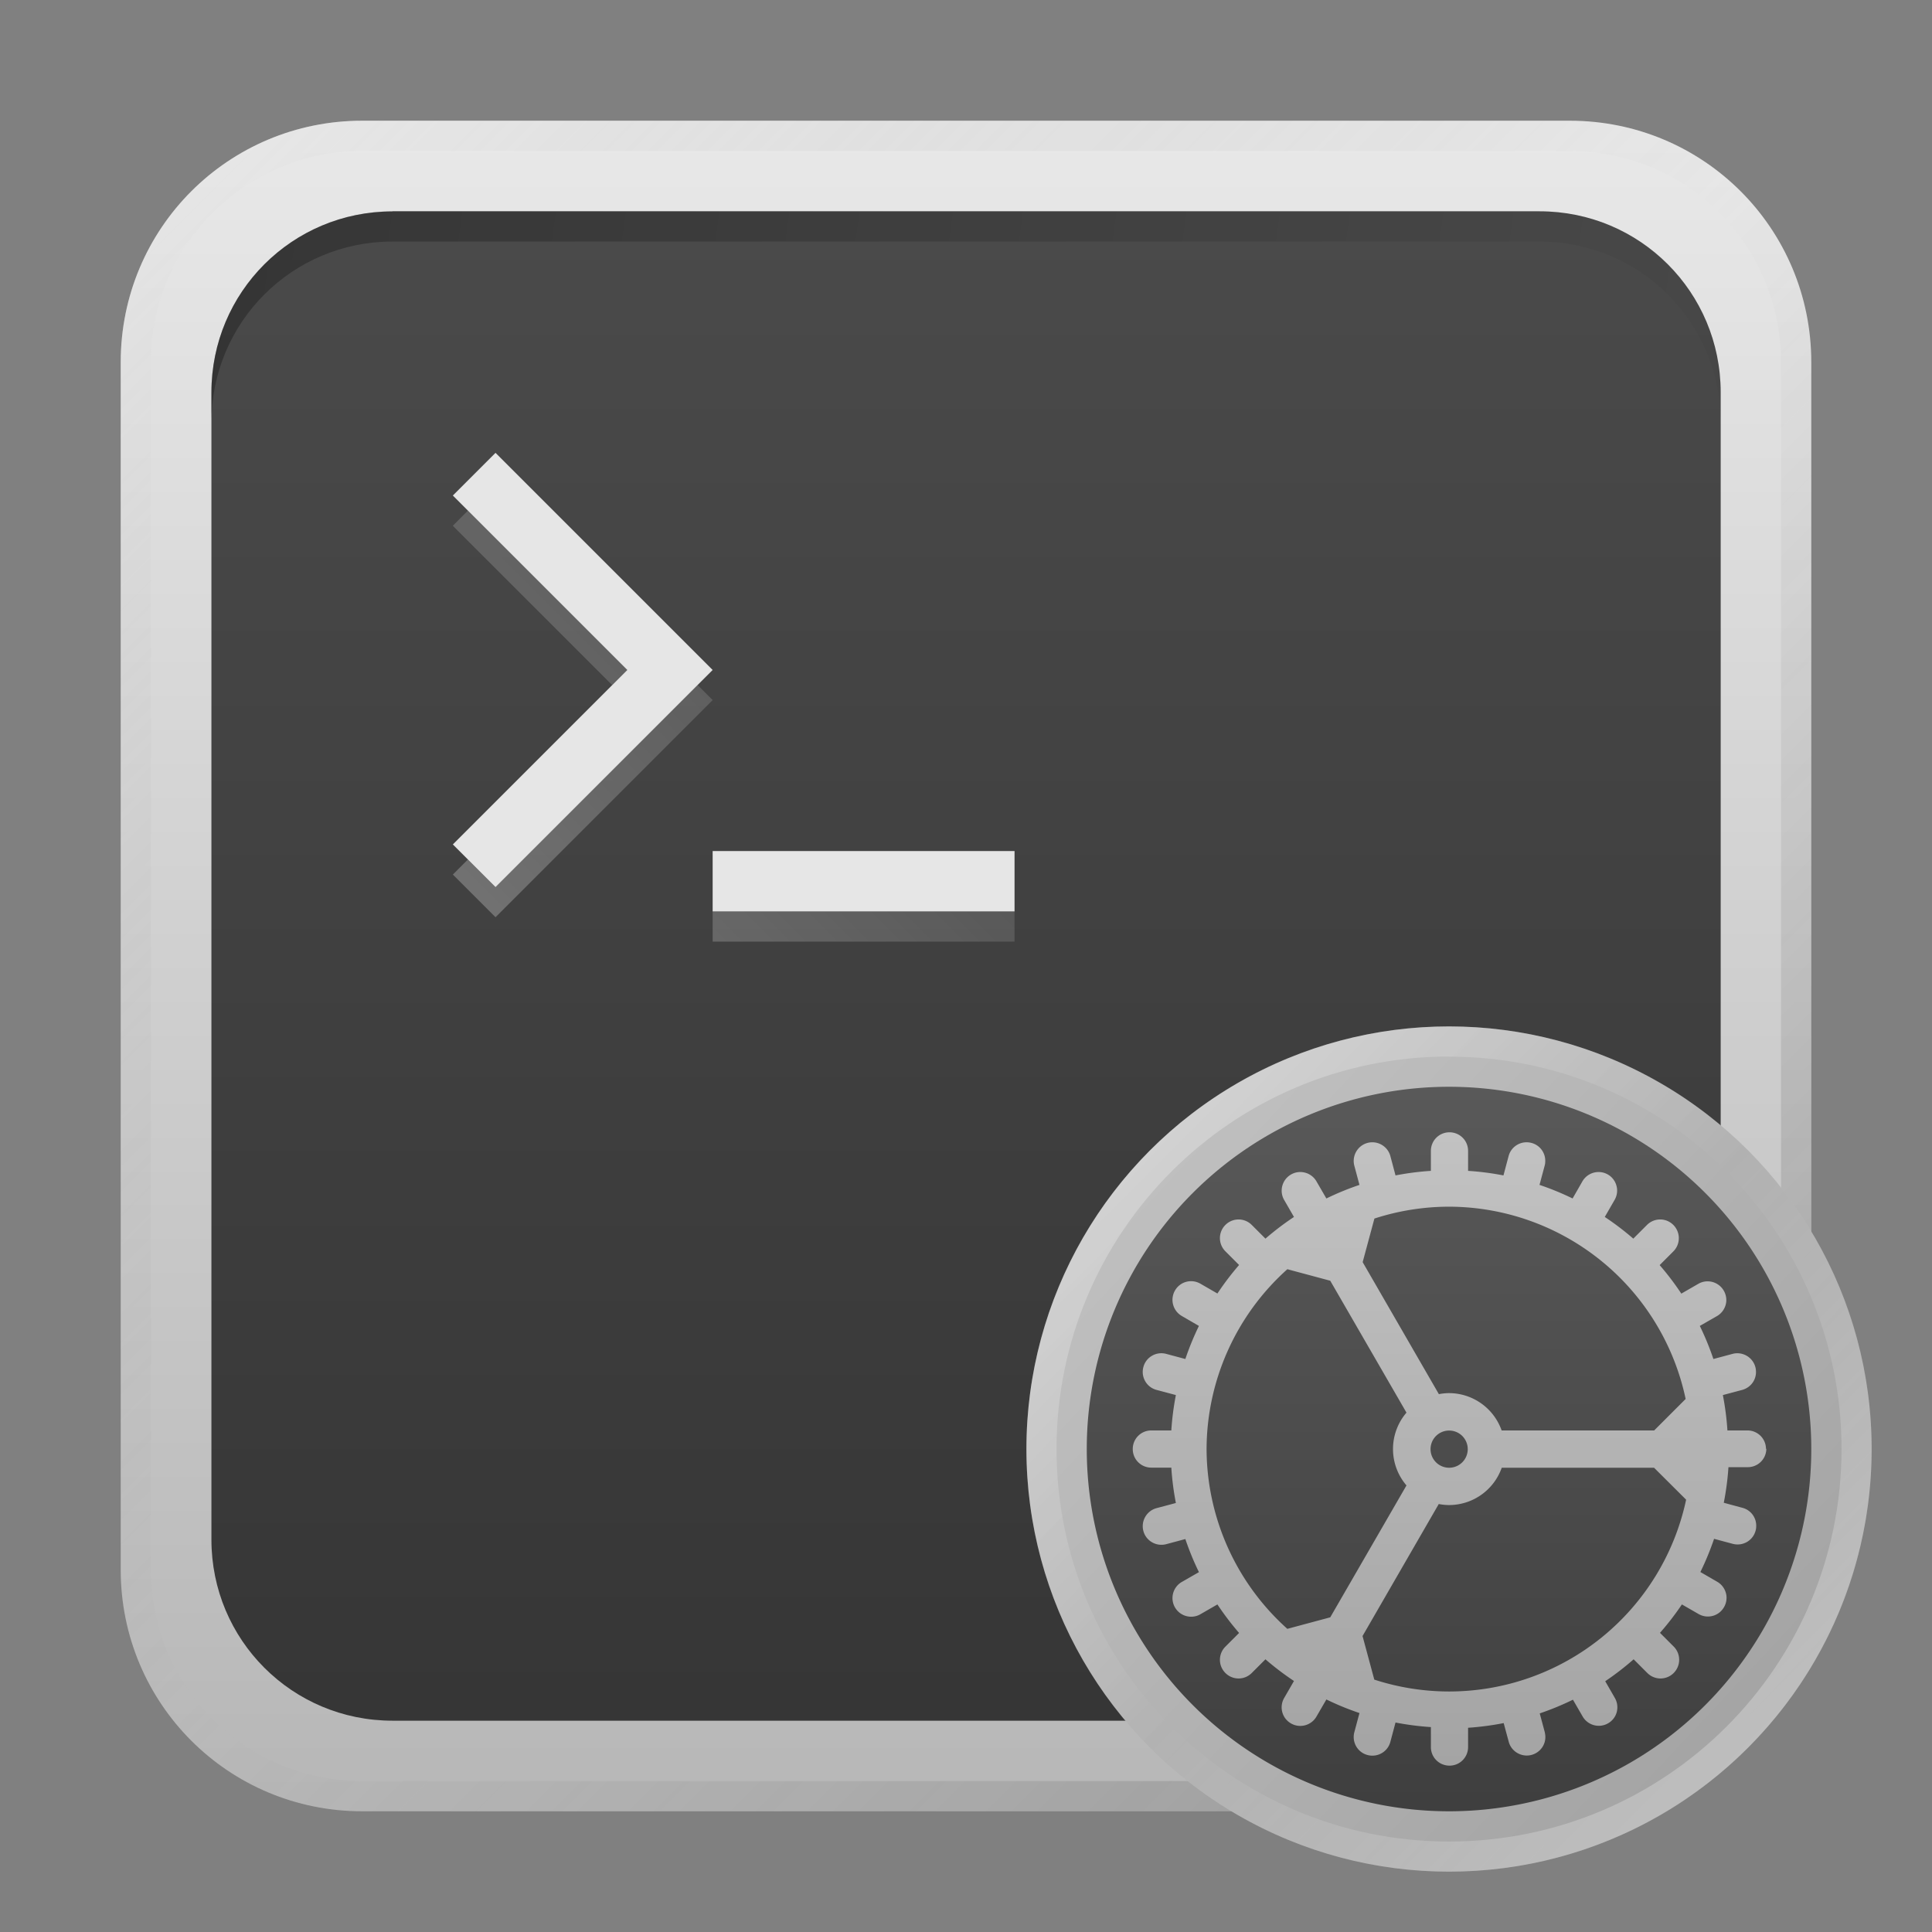 <?xml version="1.0" encoding="UTF-8" standalone="no"?>
<!-- Created with Inkscape (http://www.inkscape.org/) -->

<svg
   width="64"
   height="64"
   viewBox="0 0 16.933 16.933"
   version="1.1"
   id="svg5"
   inkscape:version="1.1.2 (0a00cf5339, 2022-02-04, custom)"
   sodipodi:docname="xfce-terminal-settings.svg"
   xmlns:inkscape="http://www.inkscape.org/namespaces/inkscape"
   xmlns:sodipodi="http://sodipodi.sourceforge.net/DTD/sodipodi-0.dtd"
   xmlns:xlink="http://www.w3.org/1999/xlink"
   xmlns="http://www.w3.org/2000/svg"
   xmlns:svg="http://www.w3.org/2000/svg">
  <rect x="0" y="0" width="16.933" height="16.933" fill="#808080" stroke="none"/>
  <sodipodi:namedview
     id="namedview7"
     pagecolor="#ffffff"
     bordercolor="#666666"
     borderopacity="1.0"
     inkscape:pageshadow="2"
     inkscape:pageopacity="0.0"
     inkscape:pagecheckerboard="0"
     inkscape:document-units="px"
     showgrid="false"
     units="px"
     height="48px"
     inkscape:zoom="7.9999996"
     inkscape:cx="4.6875002"
     inkscape:cy="41.062502"
     inkscape:window-width="1920"
     inkscape:window-height="1011"
     inkscape:window-x="0"
     inkscape:window-y="32"
     inkscape:window-maximized="1"
     inkscape:current-layer="svg5"
     inkscape:lockguides="true" />
  <defs
     id="defs2">
    <linearGradient
       inkscape:collect="always"
       id="linearGradient3187">
      <stop
         style="stop-color:#ffffff;stop-opacity:1"
         offset="0"
         id="stop3183" />
      <stop
         style="stop-color:#ffffff;stop-opacity:0"
         offset="1"
         id="stop3185" />
    </linearGradient>
    <linearGradient
       inkscape:collect="always"
       id="linearGradient1106">
      <stop
         style="stop-color:#333333;stop-opacity:1;"
         offset="0"
         id="stop1102" />
      <stop
         style="stop-color:#4d4d4d;stop-opacity:1"
         offset="1"
         id="stop1104" />
    </linearGradient>
    <linearGradient
       inkscape:collect="always"
       xlink:href="#linearGradient3187"
       id="linearGradient3189"
       x1="17"
       y1="39.75"
       x2="37"
       y2="19.75"
       gradientUnits="userSpaceOnUse"
       gradientTransform="matrix(0.265,0,0,0.265,-0.661,-1.346)" />
    <linearGradient
       inkscape:collect="always"
       xlink:href="#linearGradient37218-3"
       id="linearGradient1781"
       x1="2.8346456e-08"
       y1="2.2677165e-07"
       x2="64"
       y2="64"
       gradientUnits="userSpaceOnUse"
       gradientTransform="matrix(0.265,0,0,0.265,1.3125e-6,1.125e-7)" />
    <linearGradient
       inkscape:collect="always"
       id="linearGradient37218-3">
      <stop
         style="stop-color:#ffffff;stop-opacity:1"
         offset="0"
         id="stop37214-6" />
      <stop
         style="stop-color:#717171;stop-opacity:0.004"
         offset="0.497"
         id="stop37220-7" />
      <stop
         style="stop-color:#181818;stop-opacity:1"
         offset="1"
         id="stop37216-5" />
    </linearGradient>
    <linearGradient
       inkscape:collect="always"
       xlink:href="#linearGradient1106"
       id="linearGradient1001"
       x1="5.821"
       y1="16.933"
       x2="5.821"
       y2="6.7529299e-07"
       gradientUnits="userSpaceOnUse" />
    <linearGradient
       inkscape:collect="always"
       xlink:href="#linearGradient1254"
       id="linearGradient1256"
       x1="50"
       y1="64"
       x2="50"
       y2="2.2677165e-07"
       gradientUnits="userSpaceOnUse"
       gradientTransform="scale(0.265)" />
    <linearGradient
       inkscape:collect="always"
       id="linearGradient1254">
      <stop
         style="stop-color:#b3b3b3;stop-opacity:1;"
         offset="0"
         id="stop1250" />
      <stop
         style="stop-color:#ececec;stop-opacity:1"
         offset="1"
         id="stop1252" />
    </linearGradient>
    <linearGradient
       inkscape:collect="always"
       xlink:href="#linearGradient1272"
       id="linearGradient1274"
       x1="3"
       y1="6.5"
       x2="61"
       y2="14.5"
       gradientUnits="userSpaceOnUse"
       gradientTransform="scale(0.265)" />
    <linearGradient
       inkscape:collect="always"
       id="linearGradient1272">
      <stop
         style="stop-color:#000000;stop-opacity:1;"
         offset="0"
         id="stop1268" />
      <stop
         style="stop-color:#000000;stop-opacity:0;"
         offset="1"
         id="stop1270" />
    </linearGradient>
    <linearGradient
       inkscape:collect="always"
       xlink:href="#linearGradient1016"
       id="linearGradient1018"
       x1="8.467"
       y1="8.467"
       x2="16.933"
       y2="16.404"
       gradientUnits="userSpaceOnUse"
       gradientTransform="matrix(1.167,0,0,1.167,-2.117,-2.117)" />
    <linearGradient
       inkscape:collect="always"
       id="linearGradient1016">
      <stop
         style="stop-color:#cccccc;stop-opacity:1;"
         offset="0"
         id="stop1012" />
      <stop
         style="stop-color:#999999;stop-opacity:1"
         offset="1"
         id="stop1014" />
    </linearGradient>
    <linearGradient
       inkscape:collect="always"
       xlink:href="#linearGradient2058"
       id="linearGradient2060"
       x1="13.755"
       y1="18.537"
       x2="13.755"
       y2="-2.101"
       gradientUnits="userSpaceOnUse"
       gradientTransform="matrix(0.6,0,0,0.6,7.62,7.62)" />
    <linearGradient
       inkscape:collect="always"
       id="linearGradient2058">
      <stop
         style="stop-color:#333333;stop-opacity:1"
         offset="0"
         id="stop2054" />
      <stop
         style="stop-color:#666666;stop-opacity:1"
         offset="1"
         id="stop2056" />
    </linearGradient>
    <linearGradient
       inkscape:collect="always"
       xlink:href="#linearGradient3822"
       id="linearGradient6863"
       x1="12.435"
       y1="17.727"
       x2="12.435"
       y2="4.233"
       gradientUnits="userSpaceOnUse"
       gradientTransform="matrix(0.7,0,0,0.7,6.773,5.106)" />
    <linearGradient
       inkscape:collect="always"
       id="linearGradient3822">
      <stop
         style="stop-color:#999999;stop-opacity:1"
         offset="0"
         id="stop3818" />
      <stop
         style="stop-color:#cccccc;stop-opacity:1"
         offset="1"
         id="stop3820" />
    </linearGradient>
    <linearGradient
       inkscape:collect="always"
       xlink:href="#linearGradient2216"
       id="linearGradient1449"
       gradientUnits="userSpaceOnUse"
       x1="9.525"
       y1="9.525"
       x2="15.875"
       y2="15.875"
       gradientTransform="matrix(1.167,0,0,1.167,-2.117,-2.117)" />
    <linearGradient
       inkscape:collect="always"
       id="linearGradient2216">
      <stop
         style="stop-color:#ffffff;stop-opacity:1"
         offset="0"
         id="stop2210" />
      <stop
         style="stop-color:#ffffff;stop-opacity:0.004"
         offset="0.497"
         id="stop2212" />
      <stop
         style="stop-color:#ffffff;stop-opacity:1"
         offset="1"
         id="stop2214" />
    </linearGradient>
  </defs>
  <path
     id="rect863"
     style="fill:url(#linearGradient1001);fill-opacity:1;stroke-width:0.265"
     d="m 3.704,1.587 h 9.525 c 1.173,0 2.117,0.944 2.117,2.117 v 9.525 c 0,1.173 -0.944,2.117 -2.117,2.117 h -9.525 C 2.532,15.346 1.587,14.402 1.587,13.229 V 3.704 C 1.587,2.532 2.532,1.587 3.704,1.587 Z"
     sodipodi:nodetypes="sssssssss" />
  <path
     id="rect867"
     style="fill:url(#linearGradient1256);fill-opacity:1;stroke-width:2.381;stroke-linecap:round;stroke-linejoin:round"
     d="m 3.175,1.058 c -1.173,0 -2.117,0.944 -2.117,2.117 V 13.758 c 0,1.173 0.944,2.117 2.117,2.117 h 10.583 c 1.173,0 2.117,-0.944 2.117,-2.117 V 3.175 c 0,-1.173 -0.944,-2.117 -2.117,-2.117 z m 0.265,0.794 H 13.494 c 0.879,0 1.587,0.708 1.587,1.587 V 13.494 c 0,0.879 -0.708,1.587 -1.587,1.587 H 3.44 c -0.879,0 -1.587,-0.708 -1.587,-1.587 V 3.44 c 0,-0.879 0.708,-1.587 1.587,-1.587 z" />
  <path
     id="rect872"
     style="opacity:0.3;fill:url(#linearGradient1274);fill-opacity:1;stroke-width:2.381;stroke-linecap:round;stroke-linejoin:round"
     d="m 3.44,1.852 c -0.879,0 -1.587,0.708 -1.587,1.587 v 0.265 c 0,-0.879 0.708,-1.587 1.587,-1.587 H 13.494 c 0.879,0 1.587,0.708 1.587,1.587 v -0.265 c 0,-0.879 -0.708,-1.587 -1.587,-1.587 z" />
  <path
     id="rect1345"
     style="opacity:0.3;fill:url(#linearGradient1781);fill-opacity:1;stroke-width:0.265"
     d="m 3.175,1.058 c -1.173,0 -2.117,0.944 -2.117,2.117 V 13.758 c 0,1.173 0.944,2.117 2.117,2.117 H 13.758 c 1.173,0 2.117,-0.944 2.117,-2.117 V 3.175 c 0,-1.173 -0.944,-2.117 -2.117,-2.117 z m 0,0.265 H 13.758 c 1.026,0 1.852,0.826 1.852,1.852 V 13.758 c 0,1.026 -0.826,1.852 -1.852,1.852 H 3.175 c -1.026,0 -1.852,-0.826 -1.852,-1.852 V 3.175 c 0,-1.026 0.826,-1.852 1.852,-1.852 z" />
  <path
     id="rect1562-6"
     style="opacity:0.3;fill:url(#linearGradient3189);fill-opacity:1;stroke-width:0.273"
     d="M 4.101,4.475 3.969,4.608 5.365,6.004 5.498,5.872 Z M 6.114,6.004 4.343,7.775 4.101,7.533 3.969,7.665 4.343,8.039 6.246,6.136 Z M 6.246,7.988 v 0.265 h 2.646 v -0.265 z"
     sodipodi:nodetypes="ccccccccccccccccc" />
  <rect
     style="opacity:1;fill:#e6e6e6;stroke-width:2.088;stroke-linecap:round;stroke-linejoin:round"
     id="rect996"
     width="2.646"
     height="0.529"
     x="6.246"
     y="7.459"
     ry="0" />
  <path
     id="rect996-3"
     style="fill:#e6e6e6;stroke-width:2.381;stroke-linecap:round;stroke-linejoin:round"
     d="M 3.969,7.401 5.498,5.872 3.969,4.343 4.343,3.969 6.246,5.872 4.343,7.775 Z"
     sodipodi:nodetypes="ccccccc" />
  <circle
     style="fill:url(#linearGradient1018);fill-opacity:1;stroke-width:0.303"
     id="path876"
     cx="12.7"
     cy="12.7"
     r="3.704" />
  <path
     id="rect846-3-3"
     style="fill:url(#linearGradient2060);fill-opacity:1;stroke-width:0.203"
     d="M 12.7,9.525 A 3.175,3.175 0 0 0 9.525,12.7 3.175,3.175 0 0 0 12.7,15.875 3.175,3.175 0 0 0 15.875,12.7 3.175,3.175 0 0 0 12.7,9.525 Z" />
  <path
     id="path863-3"
     style="fill:url(#linearGradient6863);fill-opacity:1;stroke-width:0.303;stroke-linejoin:round"
     d="m 15.478,12.7 c 0,-0.091 -0.073,-0.163 -0.163,-0.163 h -0.175 a 2.451,2.451 0 0 0 -0.04,-0.31 l 0.169,-0.045 c 0.077,-0.021 0.126,-0.091 0.121,-0.167 -7e-4,-0.011 -0.002,-0.022 -0.005,-0.033 -0.023,-0.087 -0.113,-0.139 -0.2,-0.116 l -0.168,0.045 a 2.451,2.451 0 0 0 -0.119,-0.29 l 0.15,-0.086 c 0.049,-0.028 0.078,-0.078 0.082,-0.13 0.002,-0.031 -0.005,-0.064 -0.022,-0.093 -0.045,-0.078 -0.145,-0.105 -0.223,-0.06 l -0.149,0.086 a 2.451,2.451 0 0 0 -0.19,-0.25 l 0.12,-0.12 c 0.032,-0.032 0.048,-0.074 0.048,-0.116 0,-0.042 -0.016,-0.084 -0.048,-0.116 -0.064,-0.064 -0.167,-0.064 -0.231,0 l -0.12,0.12 a 2.451,2.451 0 0 0 -0.25,-0.19 l 0.086,-0.149 c 0.017,-0.029 0.024,-0.062 0.022,-0.093 -0.004,-0.052 -0.032,-0.102 -0.081,-0.13 -0.078,-0.045 -0.178,-0.018 -0.223,0.06 l -0.086,0.15 a 2.451,2.451 0 0 0 -0.29,-0.119 l 0.045,-0.168 c 0.003,-0.011 0.005,-0.022 0.005,-0.033 0.005,-0.076 -0.044,-0.147 -0.121,-0.167 -0.087,-0.023 -0.177,0.028 -0.2,0.116 l -0.045,0.169 a 2.451,2.451 0 0 0 -0.31,-0.04 v -0.175 c 0,-0.091 -0.073,-0.163 -0.163,-0.163 -0.091,-9e-7 -0.163,0.073 -0.163,0.163 l -2e-6,0.175 a 2.451,2.451 0 0 0 -0.31,0.04 l -0.045,-0.169 c -0.023,-0.087 -0.113,-0.139 -0.2,-0.116 -0.087,0.023 -0.139,0.113 -0.116,0.2 l 0.045,0.168 a 2.451,2.451 0 0 0 -0.29,0.119 l -0.087,-0.15 c -0.045,-0.078 -0.145,-0.105 -0.223,-0.06 -0.078,0.045 -0.105,0.145 -0.06,0.223 l 0.086,0.149 a 2.451,2.451 0 0 0 -0.25,0.19 l -0.12,-0.12 c -0.064,-0.064 -0.167,-0.064 -0.231,0 -0.064,0.064 -0.064,0.167 4e-6,0.231 l 0.12,0.12 a 2.451,2.451 0 0 0 -0.19,0.25 l -0.149,-0.086 c -0.078,-0.045 -0.178,-0.019 -0.223,0.06 -0.045,0.078 -0.018,0.178 0.06,0.223 l 0.15,0.087 a 2.451,2.451 0 0 0 -0.119,0.29 l -0.168,-0.045 c -0.087,-0.023 -0.177,0.028 -0.2,0.116 -0.023,0.087 0.028,0.177 0.116,0.2 l 0.169,0.045 a 2.451,2.451 0 0 0 -0.04,0.31 l -0.175,-4e-6 c -0.091,2e-6 -0.163,0.073 -0.163,0.163 -9e-7,0.091 0.073,0.163 0.163,0.163 h 0.175 a 2.451,2.451 0 0 0 0.04,0.31 l -0.169,0.045 c -0.087,0.023 -0.139,0.113 -0.116,0.2 0.023,0.087 0.113,0.139 0.2,0.116 l 0.168,-0.045 a 2.451,2.451 0 0 0 0.119,0.29 l -0.15,0.086 c -0.078,0.045 -0.105,0.145 -0.06,0.223 0.045,0.078 0.145,0.105 0.223,0.06 l 0.149,-0.086 a 2.451,2.451 0 0 0 0.19,0.25 l -0.12,0.12 c -0.064,0.064 -0.064,0.167 4e-6,0.231 0.064,0.064 0.167,0.064 0.231,-7e-6 l 0.12,-0.12 a 2.451,2.451 0 0 0 0.25,0.19 l -0.086,0.149 c -0.045,0.078 -0.019,0.178 0.06,0.223 0.078,0.045 0.178,0.018 0.223,-0.06 l 0.087,-0.15 a 2.451,2.451 0 0 0 0.29,0.119 l -0.045,0.168 c -0.023,0.087 0.028,0.177 0.116,0.2 0.087,0.023 0.177,-0.028 0.2,-0.116 l 0.045,-0.169 a 2.451,2.451 0 0 0 0.31,0.04 l -10e-7,0.175 c 0,0.091 0.073,0.163 0.163,0.163 0.091,-1e-6 0.163,-0.073 0.163,-0.163 v -0.169 a 2.451,2.451 0 0 0 0.312,-0.041 l 0.044,0.163 c 0.023,0.087 0.113,0.139 0.2,0.116 0.077,-0.021 0.126,-0.091 0.121,-0.167 -7e-4,-0.011 -0.003,-0.022 -0.005,-0.033 l -0.044,-0.164 a 2.451,2.451 0 0 0 0.291,-0.12 l 0.085,0.147 c 0.045,0.078 0.145,0.105 0.223,0.06 0.049,-0.028 0.078,-0.078 0.081,-0.13 0.002,-0.031 -0.005,-0.064 -0.022,-0.093 l -0.084,-0.146 a 2.451,2.451 0 0 0 0.249,-0.192 l 0.12,0.12 c 0.064,0.064 0.167,0.064 0.231,4e-6 0.032,-0.032 0.048,-0.074 0.048,-0.116 6e-6,-0.042 -0.016,-0.084 -0.048,-0.116 l -0.12,-0.12 a 2.451,2.451 0 0 0 0.192,-0.249 l 0.146,0.084 c 0.078,0.045 0.178,0.019 0.223,-0.06 0.017,-0.029 0.024,-0.062 0.022,-0.093 -0.004,-0.052 -0.033,-0.102 -0.082,-0.13 l -0.147,-0.085 a 2.451,2.451 0 0 0 0.12,-0.291 l 0.164,0.044 c 0.087,0.023 0.177,-0.028 0.2,-0.116 0.003,-0.011 0.005,-0.022 0.005,-0.033 0.005,-0.076 -0.044,-0.147 -0.121,-0.167 l -0.163,-0.044 a 2.451,2.451 0 0 0 0.041,-0.312 h 0.169 c 0.091,-3e-6 0.163,-0.073 0.163,-0.163 z m -0.7,0.444 a 2.124,2.124 0 0 1 -2.078,1.681 2.124,2.124 0 0 1 -0.655,-0.104 l -0.103,-0.382 0.668,-1.157 a 0.49,0.49 0 0 0 0.09,0.009 0.49,0.49 0 0 0 0.462,-0.327 l 1.335,-6e-6 z m -0.005,-0.882 -0.275,0.275 h -1.337 a 0.49,0.49 0 0 0 -0.461,-0.327 0.49,0.49 0 0 0 -0.089,0.009 l -0.668,-1.157 0.103,-0.382 a 2.124,2.124 0 0 1 0.655,-0.104 2.124,2.124 0 0 1 2.073,1.686 z m -1.909,0.439 a 0.163,0.163 0 0 1 -0.163,0.163 0.163,0.163 0 0 1 -0.163,-0.163 0.163,0.163 0 0 1 0.163,-0.163 0.163,0.163 0 0 1 0.163,0.163 z M 12.327,12.381 a 0.49,0.49 0 0 0 -0.118,0.319 0.49,0.49 0 0 0 0.118,0.319 l -0.668,1.156 -0.376,0.101 a 2.124,2.124 0 0 1 -0.708,-1.576 2.124,2.124 0 0 1 0.708,-1.576 l 0.376,0.101 z" />
  <path
     id="path876-5"
     style="opacity:0.4;fill:url(#linearGradient1449);fill-opacity:1;stroke-width:0.303"
     d="m 12.7,8.996 c -2.046,3e-7 -3.704,1.658 -3.704,3.704 0,2.046 1.658,3.704 3.704,3.704 2.046,0 3.704,-1.658 3.704,-3.704 1e-6,-2.046 -1.658,-3.704 -3.704,-3.704 z m 0,0.265 C 14.6,9.26 16.14,10.8 16.14,12.7 16.14,14.6 14.6,16.14 12.7,16.14 10.8,16.14 9.26,14.6 9.26,12.7 9.26,10.8 10.8,9.26 12.7,9.26 Z" />
</svg>
